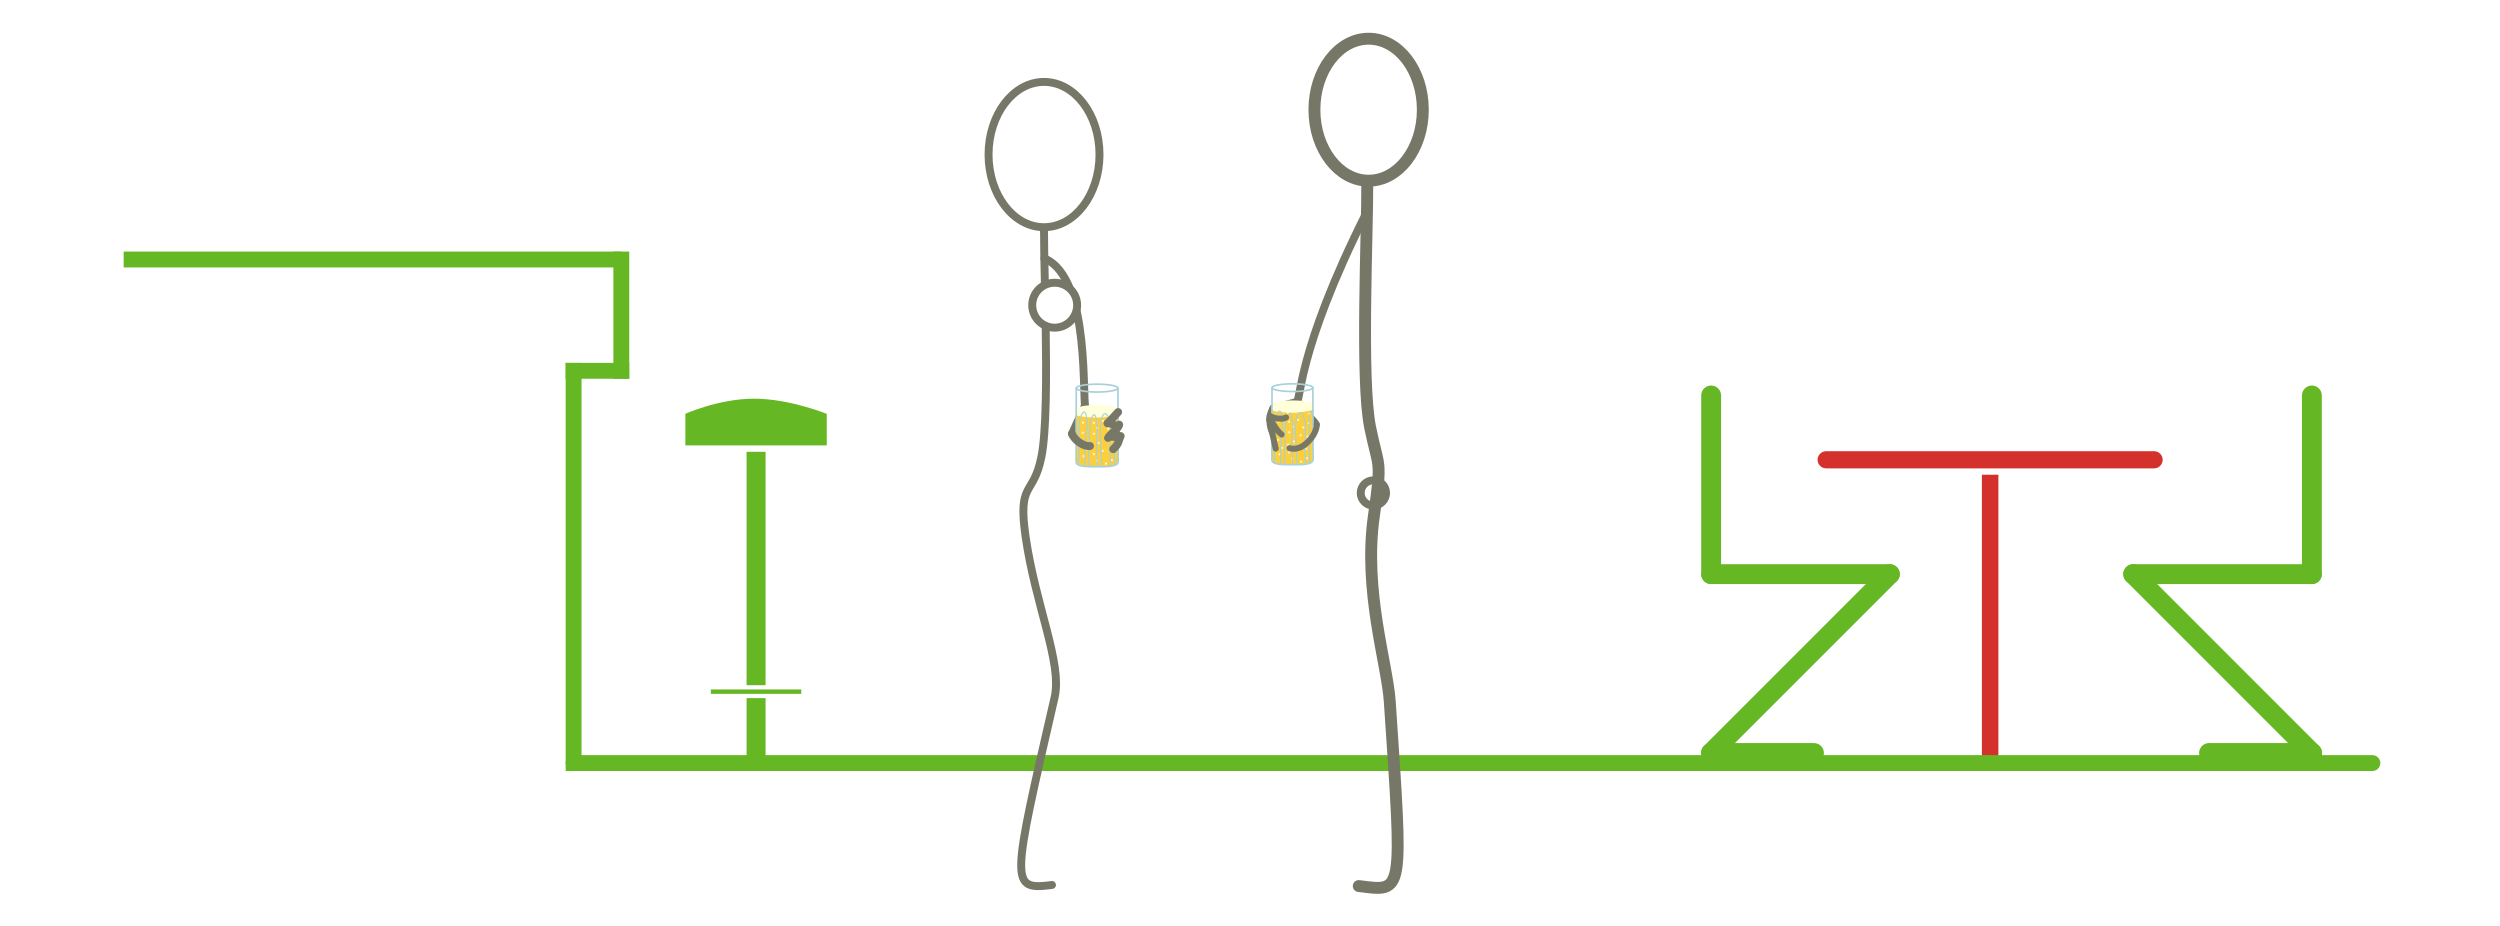 <?xml version="1.0" encoding="iso-8859-1"?>
<!-- Generator: Adobe Illustrator 13.0.0, SVG Export Plug-In . SVG Version: 6.00 Build 14948)  -->
<!DOCTYPE svg PUBLIC "-//W3C//DTD SVG 1.1//EN" "http://www.w3.org/Graphics/SVG/1.1/DTD/svg11.dtd">
<svg version="1.1" id="Layer_1" xmlns="http://www.w3.org/2000/svg" xmlns:xlink="http://www.w3.org/1999/xlink" x="0px" y="0px"
	 width="540px" height="200px" viewBox="0 0 540 200" style="enable-background:new 0 0 540 200;" xml:space="preserve">
<g>
	<rect style="fill:#FFFFFF;" width="540" height="200"/>
</g>
<g>
	<path style="fill:none;stroke:#777768;stroke-width:1.713;stroke-linecap:round;stroke-linejoin:round;" d="M231.55,93.701
		c0.43-0.863,2.207-4.993,2.792-6.055"/>
	<path style="fill:none;stroke:#777768;stroke-width:1.713;stroke-linecap:round;stroke-linejoin:round;" d="M225.577,55.806
		c10.436,4.369,7.887,32.169,9.07,33.56c0.516,0.605,0.765,1.012,1.457,1.431c1.113,0.675,1.742,0.294,2.979,0.722
		c1.106,0.385,1.982,1.638,2.324,2.992"/>
	<g>
		<g>
			<path style="fill:#FCCF3D;" d="M232.438,99.741c0,1.074,2.592,1.074,4.637,1.074s4.438-0.152,4.445-1.074
				c0.012-0.92,0.001-10.913,0.001-10.913s-0.97,0.884-4.525,0.884c-3.559,0-4.559-1.025-4.559-1.025S232.438,98.667,232.438,99.741
				z"/>
			<path style="fill:#FFFFD9;" d="M232.433,88.313c0,0.154-0.023,0.654-0.023,1.186c0,0.49,2.908,0.693,4.559,0.693
				c1.516,0,3.334-0.312,4.158-0.52c0.527-0.137,0.365-1.182,0.365-1.359c0-0.451-2.023-0.818-4.529-0.818
				C234.462,87.495,232.433,87.862,232.433,88.313z"/>
			<g>
				<path style="fill:none;stroke:#FFFFFF;stroke-width:0.162;" d="M240.554,89.581c0,0.086,0.079,0.152,0.171,0.152
					c0.09,0,0.166-0.066,0.166-0.152c0-0.084-0.076-0.15-0.166-0.15C240.633,89.431,240.554,89.497,240.554,89.581z"/>
				<path style="fill:none;stroke:#FFFFFF;stroke-width:0.162;" d="M240.148,94.616c0,0.084,0.075,0.154,0.165,0.154
					c0.096,0,0.167-0.07,0.167-0.154c0-0.082-0.071-0.152-0.167-0.152C240.224,94.464,240.148,94.534,240.148,94.616z"/>
				<ellipse style="fill:none;stroke:#FFFFFF;stroke-width:0.162;" cx="237.296" cy="95.71" rx="0.167" ry="0.152"/>
				<path style="fill:none;stroke:#FFFFFF;stroke-width:0.162;" d="M238.597,94.347c0,0.082,0.075,0.15,0.171,0.15
					c0.093,0,0.168-0.068,0.168-0.15c0-0.088-0.075-0.156-0.168-0.156C238.672,94.19,238.597,94.259,238.597,94.347z"/>
				<ellipse style="fill:none;stroke:#FFFFFF;stroke-width:0.162;" cx="236.278" cy="93.677" rx="0.167" ry="0.15"/>
				<path style="fill:none;stroke:#FFFFFF;stroke-width:0.162;" d="M240.392,91.644c0,0.082,0.072,0.15,0.162,0.15
					c0.099,0,0.171-0.068,0.171-0.15c0-0.084-0.072-0.152-0.171-0.152C240.464,91.491,240.392,91.56,240.392,91.644z"/>
				<path style="fill:none;stroke:#FFFFFF;stroke-width:0.162;" d="M236.083,91.339c0,0.084,0.072,0.152,0.167,0.152
					c0.09,0,0.163-0.068,0.163-0.152c0-0.082-0.073-0.15-0.163-0.15C236.155,91.188,236.083,91.257,236.083,91.339z"/>
				<path style="fill:none;stroke:#FFFFFF;stroke-width:0.162;" d="M235.781,89.37c0,0.082,0.072,0.15,0.164,0.15
					c0.094,0,0.166-0.068,0.166-0.15c0-0.086-0.072-0.152-0.166-0.152C235.854,89.218,235.781,89.284,235.781,89.37z"/>
				<ellipse style="fill:none;stroke:#FFFFFF;stroke-width:0.162;" cx="237.69" cy="89.171" rx="0.167" ry="0.152"/>
				<path style="fill:none;stroke:#FFFFFF;stroke-width:0.162;" d="M239.206,92.612c0,0.086,0.075,0.156,0.168,0.156
					c0.09,0,0.167-0.07,0.167-0.156c0-0.082-0.077-0.15-0.167-0.15C239.281,92.462,239.206,92.53,239.206,92.612z"/>
				<path style="fill:none;stroke:#FFFFFF;stroke-width:0.162;" d="M238.055,90.913c0,0.086,0.075,0.154,0.164,0.154
					c0.09,0,0.172-0.068,0.172-0.154c0-0.08-0.082-0.15-0.172-0.15C238.13,90.763,238.055,90.833,238.055,90.913z"/>
				<path style="fill:none;stroke:#FFFFFF;stroke-width:0.162;" d="M236.871,92.431c0,0.086,0.072,0.154,0.166,0.154
					c0.092,0,0.165-0.068,0.165-0.154c0-0.082-0.073-0.15-0.165-0.15C236.943,92.28,236.871,92.349,236.871,92.431z"/>
				<path style="fill:none;stroke:#FFFFFF;stroke-width:0.162;" d="M239.531,88.491c0,0.082,0.074,0.15,0.168,0.15
					c0.09,0,0.164-0.068,0.164-0.15c0-0.086-0.074-0.152-0.164-0.152C239.605,88.339,239.531,88.405,239.531,88.491z"/>
			</g>
			<path style="fill:none;stroke:#FFFFFF;stroke-width:0.162;" d="M238.918,99.97c-0.081-0.02-0.164,0.037-0.186,0.127
				c-0.02,0.088,0.026,0.18,0.107,0.199c0.082,0.02,0.166-0.037,0.186-0.127C239.052,100.081,239.003,99.993,238.918,99.97z"/>
			<path style="fill:none;stroke:#FFFFFF;stroke-width:0.162;" d="M234.131,98.368c-0.081-0.021-0.166,0.035-0.188,0.125
				c-0.023,0.088,0.025,0.178,0.106,0.197c0.081,0.021,0.165-0.035,0.187-0.127C234.256,98.476,234.212,98.388,234.131,98.368z"/>
			<path style="fill:none;stroke:#FFFFFF;stroke-width:0.162;" d="M233.792,95.177c-0.081-0.023-0.165,0.033-0.186,0.123
				c-0.023,0.09,0.023,0.18,0.106,0.199c0.082,0.02,0.166-0.037,0.189-0.125C233.922,95.284,233.873,95.194,233.792,95.177z"/>
			<path style="fill:none;stroke:#FFFFFF;stroke-width:0.162;" d="M234.766,96.931c-0.084-0.021-0.164,0.035-0.188,0.125
				s0.028,0.18,0.106,0.199c0.085,0.02,0.169-0.037,0.188-0.127C234.896,97.038,234.848,96.95,234.766,96.931z"/>
			<path style="fill:none;stroke:#FFFFFF;stroke-width:0.162;" d="M233.965,91.136c-0.08-0.02-0.164,0.035-0.188,0.125
				c-0.023,0.088,0.029,0.178,0.109,0.201c0.078,0.018,0.163-0.039,0.184-0.129C234.09,91.243,234.047,91.157,233.965,91.136z"/>
			<path style="fill:none;stroke:#FFFFFF;stroke-width:0.162;" d="M236.955,99.317c-0.078-0.021-0.159,0.033-0.182,0.123
				c-0.021,0.09,0.022,0.178,0.104,0.201c0.081,0.018,0.166-0.041,0.189-0.129C237.089,99.423,237.037,99.337,236.955,99.317z"/>
			<path style="fill:none;stroke:#FFFFFF;stroke-width:0.162;" d="M233.646,88.509c-0.081-0.018-0.165,0.037-0.183,0.127
				c-0.022,0.09,0.023,0.18,0.104,0.199c0.084,0.02,0.166-0.037,0.188-0.127C233.777,88.618,233.729,88.53,233.646,88.509z"/>
			<path style="fill:none;stroke:#FFFFFF;stroke-width:0.162;" d="M233.932,93.302c-0.085-0.02-0.166,0.037-0.187,0.127
				c-0.022,0.09,0.023,0.176,0.102,0.199c0.085,0.018,0.169-0.037,0.188-0.127C234.059,93.411,234.01,93.321,233.932,93.302z"/>
			<path style="fill:none;stroke:#FFFFFF;stroke-width:0.162;" d="M240.049,97.124c-0.084-0.021-0.168,0.037-0.191,0.125
				s0.027,0.178,0.107,0.199c0.084,0.021,0.166-0.037,0.189-0.127C240.174,97.233,240.127,97.144,240.049,97.124z"/>
			<path style="fill:none;stroke:#FFFFFF;stroke-width:0.162;" d="M236.297,97.935c-0.08-0.02-0.165,0.035-0.188,0.125
				c-0.021,0.09,0.028,0.178,0.113,0.199c0.075,0.018,0.162-0.037,0.187-0.127C236.43,98.042,236.381,97.954,236.297,97.935z"/>
			<path style="fill:none;stroke:#FFFFFF;stroke-width:0.162;" d="M238.226,97.22c-0.081-0.02-0.165,0.037-0.188,0.129
				c-0.023,0.088,0.026,0.178,0.107,0.195c0.081,0.021,0.164-0.035,0.188-0.125C238.354,97.331,238.307,97.241,238.226,97.22z"/>
			<path style="fill:none;stroke:#FFFFFF;stroke-width:0.162;" d="M236.051,96.249c-0.078-0.02-0.166,0.035-0.183,0.127
				c-0.024,0.09,0.023,0.178,0.104,0.197s0.164-0.037,0.188-0.123C236.182,96.358,236.135,96.269,236.051,96.249z"/>
			<path style="fill:none;stroke:#FFFFFF;stroke-width:0.162;" d="M240.227,99.237c-0.078-0.023-0.162,0.035-0.186,0.123
				c-0.021,0.09,0.025,0.18,0.107,0.199c0.08,0.021,0.165-0.035,0.186-0.125C240.357,99.347,240.311,99.257,240.227,99.237z"/>
			<path style="fill:none;stroke:#A8D0DA;stroke-width:0.368;stroke-linecap:round;stroke-linejoin:round;" d="M241.482,83.831
				c0.037,6.832,0.037,10.383,0.037,15.828c0,1.156-2.143,1.156-4.445,1.156c-2.241,0-4.637,0.045-4.637-1.074
				c0-4.457,0-11.475,0.041-15.91"/>
			
				<ellipse style="fill:none;stroke:#A8D0DA;stroke-width:0.368;stroke-linecap:round;stroke-linejoin:round;" cx="236.98" cy="83.831" rx="4.502" ry="0.85"/>
			<path style="fill:none;stroke:#A8D0DA;stroke-width:0.245;stroke-linecap:round;stroke-linejoin:round;" d="M241.52,89.007
				c-1.224-0.572-0.783,4.738-0.826,5.537c-0.1,2.006,0.075,4.145,0.084,5.943"/>
			<path style="fill:none;stroke:#A8D0DA;stroke-width:0.245;stroke-linecap:round;stroke-linejoin:round;" d="M239.869,100.649
				c0-1.477-0.164-2.873-0.164-4.373c0-1.748,0.344-3.418-0.064-5.119c-0.104-0.434-0.311-1.877-0.995-1.82
				c-0.47,0.037-0.765,1.279-0.841,1.652c-0.354,1.822-0.096,4.002,0,5.859c0.064,1.26,0.166,2.809,0.166,3.885"/>
			<path style="fill:none;stroke:#A8D0DA;stroke-width:0.245;stroke-linecap:round;stroke-linejoin:round;" d="M236.981,100.733
				c0-2-0.191-3.916-0.084-5.943c0.09-1.656,0.389-3.75-0.427-5.188c-1.615-0.465-1.227,9.898-1.227,11.131"/>
			<path style="fill:none;stroke:#A8D0DA;stroke-width:0.245;stroke-linecap:round;stroke-linejoin:round;" d="M233.018,100.487
				c0-1.652-0.041-7.596,0.081-9.088c0.062-0.74,0.946-3.771,1.493-1.729c0.375,1.414,0.128,2.805-0.006,4.209
				c-0.215,2.203-0.234,4.777-0.248,6.77"/>
		</g>
	</g>
	<path style="fill:none;stroke:#777768;stroke-width:1.713;stroke-linecap:round;stroke-linejoin:round;" d="M231.55,93.701
		c0.518,1.435,2.685,2.864,3.887,2.636"/>
	<path style="fill:none;stroke:#777768;stroke-width:1.713;stroke-linecap:round;stroke-linejoin:round;" d="M240.452,97.022
		c1.371-1.305,1.066-1.743,1.615-2.836c-0.283,0.574-2.34-0.222-2.738,0.404c0.461-0.845,2.26-1.912,2.41-2.871
		c-0.452,0.725-1.82-0.529-2.525-0.287c0.729-0.631,1.844-1.965,2.306-2.426"/>
</g>
<g>
	<g>
		
			<rect x="427.631" y="100.724" style="fill:#D5312C;stroke:#FFFFFF;stroke-width:0.916;stroke-linecap:square;" width="4.48" height="64.386"/>
		<g>
			<path style="fill:#D5312C;" d="M391.909,99.313c0,1.404,1.139,2.542,2.543,2.542h70.83c1.404,0,2.543-1.138,2.543-2.542
				c0-1.405-1.139-2.542-2.543-2.542h-70.83C393.047,96.771,391.909,97.908,391.909,99.313
				C391.909,99.313,391.909,97.908,391.909,99.313z"/>
			<path style="fill:none;stroke:#FFFFFF;stroke-width:1.374;" d="M391.909,99.313c0,1.404,1.139,2.542,2.543,2.542h70.83
				c1.404,0,2.543-1.138,2.543-2.542c0-1.405-1.139-2.542-2.543-2.542h-70.83C393.047,96.771,391.909,97.908,391.909,99.313
				C391.909,99.313,391.909,97.908,391.909,99.313z"/>
		</g>
	</g>
	<g>
		<rect x="160.573" y="92.911" style="fill:#65B724;stroke:#FFFFFF;stroke-width:1.374;" width="5.478" height="72.816"/>
		<path style="fill:#65B724;stroke:#FFFFFF;stroke-width:1.374;" d="M179.264,96.9h-31.912v-7.979c0,0,7.568-3.492,15.547-3.492
			c7.979,0,16.365,3.492,16.365,3.492V96.9z"/>
		<rect x="153.085" y="148.463" style="fill:#65B724;stroke:#FFFFFF;stroke-width:0.916;" width="20.449" height="1.869"/>
	</g>
	<line style="fill:none;stroke:#65B724;stroke-width:3.427;" x1="26.712" y1="56.053" x2="134.204" y2="56.053"/>
	
		<line style="fill:none;stroke:#65B724;stroke-width:3.427;stroke-linecap:square;" x1="134.204" y1="56.053" x2="134.204" y2="80.097"/>
	
		<line style="fill:none;stroke:#65B724;stroke-width:3.427;stroke-linecap:square;" x1="134.204" y1="80.097" x2="123.898" y2="80.097"/>
	
		<line style="fill:none;stroke:#65B724;stroke-width:3.427;stroke-linecap:square;" x1="123.898" y1="80.097" x2="123.898" y2="164.822"/>
	
		<line style="fill:none;stroke:#65B724;stroke-width:3.427;stroke-linecap:round;" x1="123.898" y1="164.822" x2="512.431" y2="164.822"/>
	<g>
		<g>
			
				<line style="fill:none;stroke:#65B724;stroke-width:4.284;stroke-linecap:round;stroke-linejoin:round;" x1="369.609" y1="85.415" x2="369.609" y2="124.012"/>
			
				<line style="fill:none;stroke:#65B724;stroke-width:4.284;stroke-linecap:round;stroke-linejoin:round;" x1="369.609" y1="124.012" x2="408.202" y2="124.012"/>
			
				<line style="fill:none;stroke:#65B724;stroke-width:4.284;stroke-linecap:round;stroke-linejoin:round;" x1="408.202" y1="124.012" x2="369.568" y2="162.65"/>
			
				<line style="fill:none;stroke:#65B724;stroke-width:4.284;stroke-linecap:round;stroke-linejoin:round;" x1="369.568" y1="162.65" x2="391.819" y2="162.65"/>
		</g>
		<g>
			
				<line style="fill:none;stroke:#65B724;stroke-width:4.284;stroke-linecap:round;stroke-linejoin:round;" x1="499.365" y1="85.415" x2="499.365" y2="124.012"/>
			
				<line style="fill:none;stroke:#65B724;stroke-width:4.284;stroke-linecap:round;stroke-linejoin:round;" x1="499.365" y1="124.012" x2="460.773" y2="124.012"/>
			
				<line style="fill:none;stroke:#65B724;stroke-width:4.284;stroke-linecap:round;stroke-linejoin:round;" x1="460.773" y1="124.012" x2="499.406" y2="162.65"/>
			
				<line style="fill:none;stroke:#65B724;stroke-width:4.284;stroke-linecap:round;stroke-linejoin:round;" x1="499.406" y1="162.65" x2="477.152" y2="162.65"/>
		</g>
	</g>
</g>
<g>
	<g>
		<g>
			<path style="fill:none;stroke:#777768;stroke-width:1.714;stroke-linecap:round;stroke-linejoin:round;" d="M237.494,33.383
				c0,8.668-5.369,15.692-11.986,15.692c-6.614,0-11.98-7.024-11.98-15.692c0-8.664,5.366-15.688,11.98-15.688
				C232.125,17.694,237.494,24.719,237.494,33.383z"/>
			<path style="fill:none;stroke:#777768;stroke-width:1.714;stroke-linecap:round;stroke-linejoin:round;" d="M225.869,70.368
				c0.178,11.066,0.161,22.919-0.931,28.344c-1.71,8.564-5.134,5.144-3.425,17.121c2.15,15.012,7.987,27.393,6.282,34.807
				c-9.348,40.499-9.702,41.656-0.57,40.514"/>
			<path style="fill:none;stroke:#777768;stroke-width:1.714;stroke-linecap:round;stroke-linejoin:round;" d="M225.507,49.642
				c-0.012,2.709,0.081,6.854,0.185,11.641"/>
			<path style="fill:#FFFFFF;stroke:#777768;stroke-width:1.714;stroke-linecap:round;stroke-linejoin:round;" d="M232.659,65.921
				c0,2.675-2.173,4.856-4.85,4.856c-2.676,0-4.847-2.182-4.847-4.856c0-2.682,2.171-4.849,4.847-4.849
				C230.486,61.072,232.659,63.239,232.659,65.921z"/>
		</g>
	</g>
	<g>
		<path style="fill:none;stroke:#777768;stroke-width:1.714;stroke-linecap:round;stroke-linejoin:round;" d="M293.915,106.476
			c0,1.513,1.235,2.735,2.74,2.735c1.504,0,2.734-1.223,2.734-2.735c0-1.512-1.23-2.729-2.734-2.729
			C295.15,103.746,293.915,104.964,293.915,106.476z"/>
		<path style="fill:none;stroke:#777768;stroke-width:2.57;stroke-linecap:round;stroke-linejoin:round;" d="M283.915,23.694
			c0,8.47,5.24,15.334,11.71,15.334c6.459,0,11.705-6.864,11.705-15.334c0-8.468-5.246-15.332-11.705-15.332
			C289.155,8.362,283.915,15.227,283.915,23.694z"/>
		<path style="fill:none;stroke:#777768;stroke-width:2.57;stroke-linecap:round;stroke-linejoin:round;" d="M295.331,39.638
			c0.051,10.704-1.445,42.351,0.607,52.624c1.838,9.175,2.654,6.396,0.815,19.242c-2.295,16.094,2.872,31.797,3.431,39.944
			c2.846,42.222,3.104,41.162-6.695,39.938"/>
	</g>
</g>
<g>
	<path style="fill:none;stroke:#777768;stroke-width:1.309;stroke-linecap:round;stroke-linejoin:round;" d="M274.722,93.031
		c0.111,0.318,0.267,0.625,0.443,0.914c0.161,0.273,0.475,0.531,0.482,0.858c-1.235-1.352-1.684-3.431-1.323-5.249
		c0.134-0.676,0.353-0.806,0.494-1.479c0.043-0.2,5.372-1.404,5.5-1.553"/>
	<path style="fill:none;stroke:#777768;stroke-width:1.713;stroke-linecap:round;stroke-linejoin:round;" d="M295.266,45.713
		c-15.566,31.012-14.043,40.939-15.457,41.908"/>
	<path style="fill:none;stroke:#777768;stroke-width:1.309;stroke-linecap:round;stroke-linejoin:round;" d="M282.467,88.828
		c0.44,1.357,1.627,2.011,1.95,2.846"/>
	<g>
		<path style="fill:#FCCF3D;" d="M274.726,99.322c0,1.053,2.538,1.053,4.541,1.053c2.002,0,4.345-0.149,4.354-1.053
			c0.011-0.9,0-11.242,0-11.242s-0.953,0.572-4.436,0.572c-3.485,0-4.459-0.743-4.459-0.743S274.726,98.268,274.726,99.322z"/>
		<path style="fill:#FFFFD9;" d="M274.749,87.297c0,0.152-0.022,0.642-0.022,1.162c0,0.481,2.848,0.679,4.464,0.679
			c1.485,0,3.266-0.305,4.073-0.508c0.517-0.132,0.357-1.157,0.357-1.332c0-0.44-1.982-0.801-4.437-0.801
			C276.736,86.496,274.749,86.857,274.749,87.297z"/>
		<g>
			<path style="fill:none;stroke:#FFFFFF;stroke-width:0.159;" d="M282.674,89.373c0,0.08,0.077,0.148,0.168,0.148
				c0.088,0,0.161-0.068,0.161-0.148c0-0.085-0.073-0.147-0.161-0.147C282.751,89.226,282.674,89.288,282.674,89.373z"/>
			<path style="fill:none;stroke:#FFFFFF;stroke-width:0.159;" d="M282.277,94.304c0,0.083,0.074,0.151,0.161,0.151
				c0.095,0,0.166-0.068,0.166-0.151c0-0.082-0.071-0.147-0.166-0.147C282.351,94.156,282.277,94.222,282.277,94.304z"/>
			<path style="fill:none;stroke:#FFFFFF;stroke-width:0.159;" d="M279.321,95.371c0,0.086,0.07,0.154,0.161,0.154
				s0.165-0.068,0.165-0.154c0-0.078-0.074-0.146-0.165-0.146S279.321,95.293,279.321,95.371z"/>
			<path style="fill:none;stroke:#FFFFFF;stroke-width:0.159;" d="M280.757,94.037c0,0.082,0.073,0.147,0.168,0.147
				c0.091,0,0.164-0.065,0.164-0.147c0-0.086-0.073-0.15-0.164-0.15C280.831,93.887,280.757,93.951,280.757,94.037z"/>
			<path style="fill:none;stroke:#FFFFFF;stroke-width:0.159;" d="M278.324,93.384c0,0.079,0.073,0.147,0.164,0.147
				s0.162-0.068,0.162-0.147c0-0.085-0.071-0.151-0.162-0.151S278.324,93.299,278.324,93.384z"/>
			<path style="fill:none;stroke:#FFFFFF;stroke-width:0.159;" d="M282.515,91.391c0,0.082,0.071,0.146,0.159,0.146
				c0.097,0,0.168-0.064,0.168-0.146c0-0.08-0.071-0.148-0.168-0.148C282.586,91.242,282.515,91.311,282.515,91.391z"/>
			<path style="fill:none;stroke:#FFFFFF;stroke-width:0.159;" d="M278.294,91.095c0,0.079,0.071,0.147,0.166,0.147
				c0.088,0,0.159-0.068,0.159-0.147c0-0.083-0.071-0.147-0.159-0.147C278.366,90.947,278.294,91.012,278.294,91.095z"/>
			<ellipse style="fill:none;stroke:#FFFFFF;stroke-width:0.159;" cx="278.162" cy="89.163" rx="0.162" ry="0.147"/>
			<ellipse style="fill:none;stroke:#FFFFFF;stroke-width:0.159;" cx="279.871" cy="88.971" rx="0.163" ry="0.146"/>
			<path style="fill:none;stroke:#FFFFFF;stroke-width:0.159;" d="M281.354,92.342c0,0.082,0.074,0.15,0.165,0.15
				c0.088,0,0.164-0.068,0.164-0.15c0-0.083-0.076-0.148-0.164-0.148C281.428,92.193,281.354,92.259,281.354,92.342z"/>
			<path style="fill:none;stroke:#FFFFFF;stroke-width:0.159;" d="M280.227,90.678c0,0.082,0.073,0.15,0.161,0.15
				c0.089,0,0.168-0.068,0.168-0.15c0-0.08-0.079-0.148-0.168-0.148C280.3,90.529,280.227,90.598,280.227,90.678z"/>
			<path style="fill:none;stroke:#FFFFFF;stroke-width:0.159;" d="M279.068,92.162c0,0.086,0.071,0.15,0.162,0.15
				s0.161-0.064,0.161-0.15c0-0.079-0.07-0.146-0.161-0.146S279.068,92.083,279.068,92.162z"/>
			<ellipse style="fill:none;stroke:#FFFFFF;stroke-width:0.159;" cx="281.835" cy="88.303" rx="0.163" ry="0.147"/>
		</g>
		<path style="fill:none;stroke:#FFFFFF;stroke-width:0.159;" d="M281.073,99.547c-0.079-0.021-0.162,0.036-0.182,0.124
			c-0.02,0.086,0.025,0.177,0.105,0.193c0.079,0.021,0.161-0.034,0.182-0.125C281.203,99.654,281.156,99.57,281.073,99.547z"/>
		<path style="fill:none;stroke:#FFFFFF;stroke-width:0.159;" d="M276.383,97.979c-0.079-0.022-0.162,0.034-0.185,0.119
			c-0.022,0.089,0.026,0.177,0.105,0.196s0.162-0.037,0.182-0.125S276.463,97.995,276.383,97.979z"/>
		<path style="fill:none;stroke:#FFFFFF;stroke-width:0.159;" d="M276.051,94.85c-0.08-0.021-0.161,0.033-0.181,0.125
			c-0.023,0.085,0.022,0.176,0.104,0.193c0.079,0.02,0.162-0.035,0.185-0.123C276.179,94.957,276.13,94.869,276.051,94.85z"/>
		<path style="fill:none;stroke:#FFFFFF;stroke-width:0.159;" d="M277.005,96.57c-0.082-0.023-0.162,0.033-0.185,0.123
			c-0.022,0.087,0.029,0.172,0.105,0.194c0.082,0.018,0.165-0.036,0.185-0.125C277.133,96.676,277.085,96.588,277.005,96.57z"/>
		<path style="fill:none;stroke:#FFFFFF;stroke-width:0.159;" d="M276.221,90.893c-0.079-0.02-0.161,0.037-0.184,0.123
			c-0.022,0.088,0.028,0.176,0.107,0.198c0.076,0.017,0.159-0.04,0.179-0.125C276.344,90.998,276.301,90.912,276.221,90.893z"/>
		<path style="fill:none;stroke:#FFFFFF;stroke-width:0.159;" d="M279.15,98.904c-0.076-0.017-0.155,0.034-0.179,0.125
			c-0.021,0.086,0.023,0.17,0.103,0.193c0.08,0.02,0.161-0.037,0.184-0.125C279.281,99.013,279.23,98.928,279.15,98.904z"/>
		<path style="fill:none;stroke:#FFFFFF;stroke-width:0.159;" d="M275.91,88.321c-0.08-0.019-0.162,0.036-0.179,0.124
			c-0.022,0.088,0.022,0.176,0.103,0.196c0.082,0.017,0.161-0.037,0.184-0.125C276.038,88.431,275.989,88.342,275.91,88.321z"/>
		<path style="fill:none;stroke:#FFFFFF;stroke-width:0.159;" d="M276.187,93.015c-0.081-0.017-0.161,0.036-0.182,0.125
			c-0.022,0.087,0.023,0.173,0.101,0.192c0.081,0.02,0.164-0.033,0.184-0.122C276.312,93.123,276.265,93.037,276.187,93.015z"/>
		<path style="fill:none;stroke:#FFFFFF;stroke-width:0.159;" d="M282.18,96.758c-0.083-0.02-0.164,0.037-0.187,0.125
			c-0.023,0.084,0.024,0.172,0.104,0.193c0.083,0.022,0.162-0.034,0.186-0.125C282.302,96.865,282.256,96.777,282.18,96.758z"/>
		<path style="fill:none;stroke:#FFFFFF;stroke-width:0.159;" d="M278.505,97.553c-0.079-0.02-0.162,0.035-0.185,0.123
			c-0.02,0.087,0.029,0.173,0.11,0.195c0.074,0.017,0.159-0.037,0.182-0.125C278.636,97.658,278.587,97.57,278.505,97.553z"/>
		<path style="fill:none;stroke:#FFFFFF;stroke-width:0.159;" d="M280.394,96.854c-0.079-0.022-0.162,0.034-0.185,0.125
			c-0.023,0.086,0.025,0.174,0.105,0.193c0.079,0.018,0.162-0.034,0.185-0.125C280.519,96.963,280.473,96.875,280.394,96.854z"/>
		<path style="fill:none;stroke:#FFFFFF;stroke-width:0.159;" d="M278.264,95.9c-0.077-0.018-0.162,0.037-0.179,0.125
			c-0.023,0.088,0.022,0.176,0.102,0.193c0.08,0.022,0.163-0.035,0.186-0.12C278.392,96.008,278.346,95.922,278.264,95.9z"/>
		<path style="fill:none;stroke:#FFFFFF;stroke-width:0.159;" d="M282.354,98.828c-0.077-0.02-0.159,0.037-0.182,0.121
			c-0.021,0.086,0.025,0.178,0.104,0.193c0.08,0.023,0.161-0.033,0.183-0.121C282.482,98.934,282.436,98.848,282.354,98.828z"/>
		<path style="fill:none;stroke:#A8D0DA;stroke-width:0.36;stroke-linecap:round;stroke-linejoin:round;" d="M283.583,83.74
			c0.037,6.689,0.037,10.166,0.037,15.502c0,1.133-2.1,1.133-4.354,1.133c-2.196,0-4.541,0.043-4.541-1.053
			c0-4.365,0-11.238,0.039-15.582"/>
		
			<ellipse style="fill:none;stroke:#A8D0DA;stroke-width:0.36;stroke-linecap:round;stroke-linejoin:round;" cx="279.174" cy="83.74" rx="4.409" ry="0.832"/>
		<path style="fill:none;stroke:#A8D0DA;stroke-width:0.24;stroke-linecap:round;stroke-linejoin:round;" d="M283.621,88.809
			c-1.198-0.56-0.767,4.641-0.811,5.424c-0.096,1.963,0.074,4.059,0.083,5.82"/>
		<path style="fill:none;stroke:#A8D0DA;stroke-width:0.24;stroke-linecap:round;stroke-linejoin:round;" d="M282.004,100.211
			c0-1.445-0.162-2.812-0.162-4.283c0-1.712,0.338-3.348-0.062-5.016c-0.102-0.422-0.304-1.837-0.974-1.783
			c-0.461,0.04-0.75,1.256-0.824,1.622c-0.346,1.786-0.093,3.919,0,5.739c0.062,1.233,0.162,2.75,0.162,3.804"/>
		<path style="fill:none;stroke:#A8D0DA;stroke-width:0.24;stroke-linecap:round;stroke-linejoin:round;" d="M279.176,100.294
			c0-1.958-0.188-3.838-0.083-5.819c0.088-1.625,0.38-3.676-0.417-5.084c-1.583-0.455-1.201,9.695-1.201,10.903"/>
		<path style="fill:none;stroke:#A8D0DA;stroke-width:0.24;stroke-linecap:round;stroke-linejoin:round;" d="M275.292,100.053
			c0-1.619-0.039-7.441,0.08-8.901c0.06-0.728,0.927-3.692,1.463-1.692c0.366,1.386,0.125,2.746-0.006,4.123
			c-0.21,2.158-0.229,4.681-0.244,6.629"/>
	</g>
	<path style="fill:none;stroke:#777768;stroke-width:1.309;stroke-linecap:round;stroke-linejoin:round;" d="M284.417,91.674
		c0,0.693-0.161,1.113-0.502,1.865c-0.564,1.242-2.743,4.003-5.374,3.272"/>
	<path style="fill:none;stroke:#777768;stroke-width:1.309;stroke-linecap:round;stroke-linejoin:round;" d="M276.83,93.855
		c-0.724-0.523-1.189-1.293-1.852-2.283c-0.198-0.299-0.61-0.952-0.744-1.35c-0.31,0.42,0.329,1.32,0.323,1.85
		c-0.005,0.332,0.893,4.52,1,4.827"/>
	<path style="fill:none;stroke:#777768;stroke-width:1.309;stroke-linecap:round;stroke-linejoin:round;" d="M274.243,89.811
		c0.591,0.301,1.014,0.529,1.724,0.594c0.56,0.051,1.366,0.071,1.82-0.23"/>
</g>
</svg>
